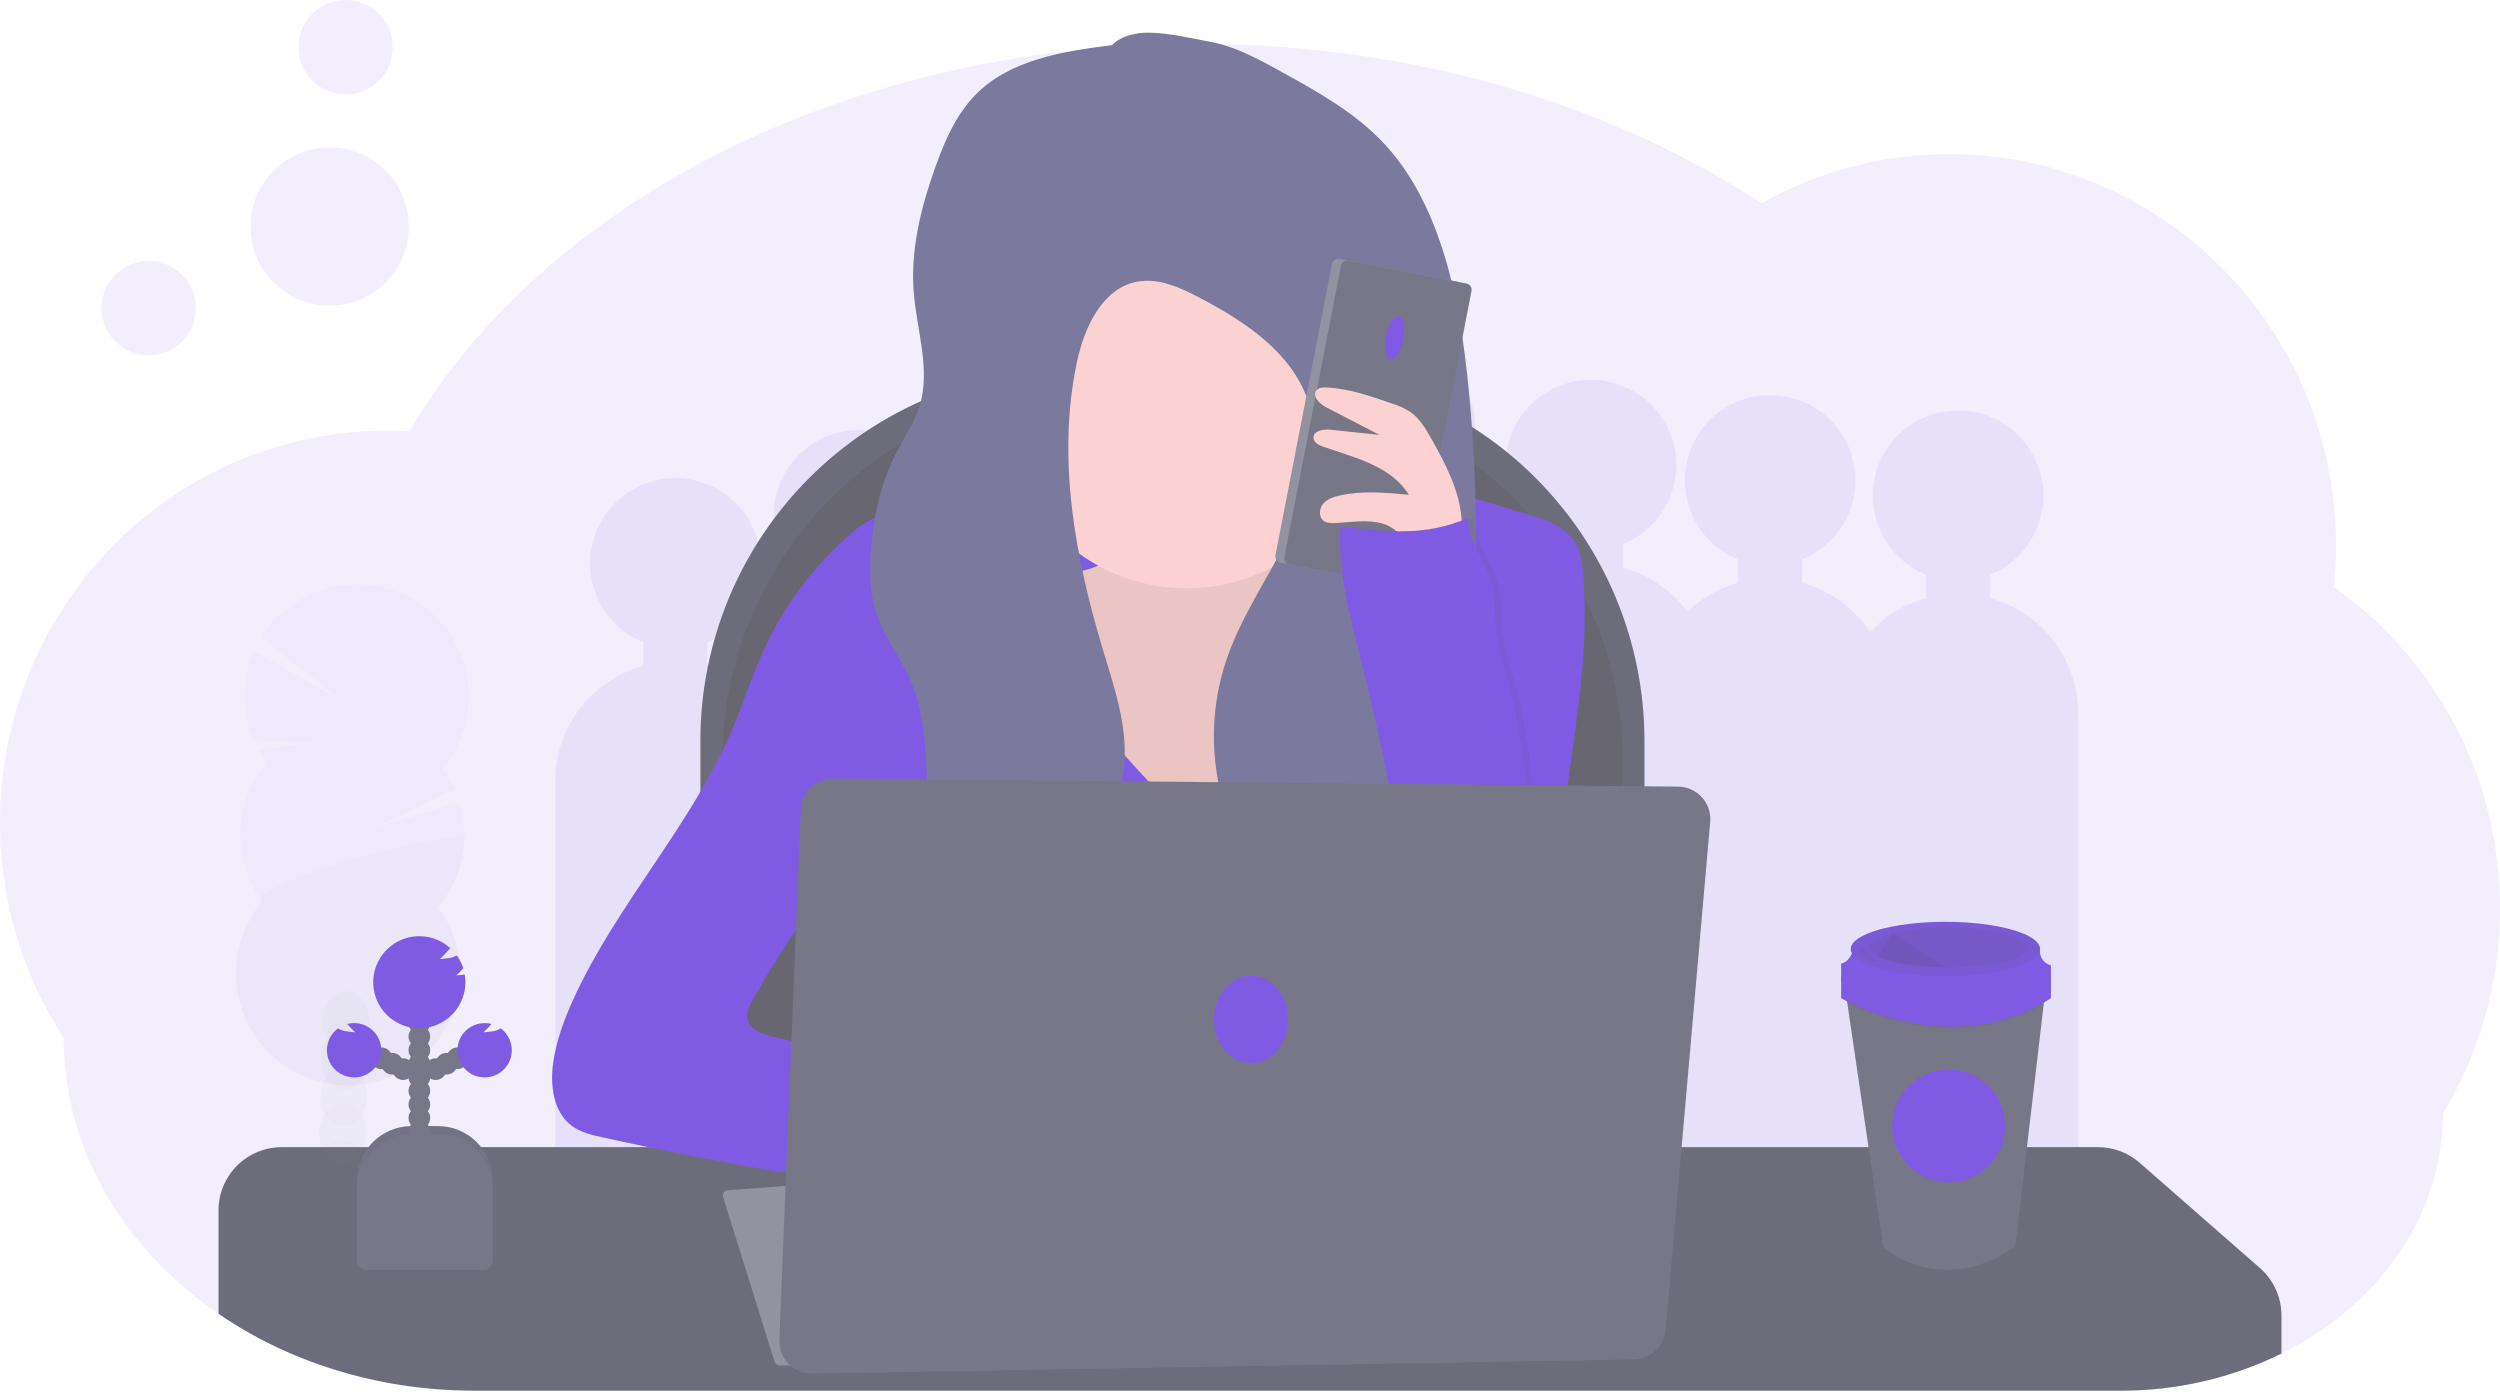 <svg width="500" height="279" viewBox="0 0 500 279" fill="none" xmlns="http://www.w3.org/2000/svg">
<g opacity="0.7">
<g clip-path="url(#clip0)">
<path opacity="0.1" d="M500 181.76C500.027 196.209 496.078 210.388 488.584 222.748C488.584 237.863 481.53 251.563 470.088 261.548C467.224 264.044 464.14 266.277 460.874 268.219C460.743 268.302 460.608 268.381 460.472 268.459C460.228 268.603 459.983 268.748 459.734 268.896L459.502 269.031C458.457 269.621 457.391 270.188 456.303 270.721C446.274 275.647 435.24 278.187 424.065 278.143H94.917C92.295 278.143 89.696 278.038 87.12 277.829C77.966 277.109 68.972 275.028 60.433 271.655C58.766 270.997 57.132 270.29 55.529 269.533C54.766 269.175 54.01 268.807 53.261 268.429C52.793 268.193 52.325 267.949 51.862 267.704C49.051 266.211 46.328 264.558 43.706 262.753C41.311 261.115 39.005 259.349 36.801 257.462C21.928 244.713 12.727 227.07 12.727 207.602C4.391 194.778 -0.031 179.809 0 164.519C0 121.234 34.633 86.145 77.36 86.145C78.671 86.145 79.983 86.184 81.294 86.254C81.482 86.254 81.665 86.254 81.853 86.28C89.056 74.016 98.685 62.748 110.262 52.828C141.836 25.803 187.981 8.767 239.384 8.767C282.575 8.767 322.054 20.795 352.295 40.669C363.754 34.198 376.697 30.806 389.86 30.824C432.579 30.824 467.221 65.913 467.221 109.197C467.214 111.936 467.068 114.673 466.784 117.397C477.081 124.678 485.474 134.327 491.255 145.529C497.036 156.731 500.036 169.157 500 181.76Z" fill="#4816D7"/>
<path opacity="0.1" d="M398.029 119.615V114.93C401.697 113.442 404.733 110.727 406.618 107.249C408.502 103.771 409.118 99.747 408.359 95.866C407.6 91.984 405.515 88.487 402.459 85.973C399.403 83.459 395.567 82.084 391.608 82.084C387.649 82.084 383.814 83.459 380.758 85.973C377.702 88.487 375.616 91.984 374.857 95.866C374.099 99.747 374.714 103.771 376.599 107.249C378.483 110.727 381.52 113.442 385.188 114.93V119.615C380.912 120.802 377.048 123.149 374.025 126.395C370.824 121.597 366.003 118.107 360.441 116.563V111.874C364.109 110.386 367.146 107.671 369.03 104.193C370.915 100.715 371.53 96.691 370.772 92.809C370.013 88.928 367.927 85.431 364.871 82.917C361.815 80.403 357.98 79.028 354.021 79.028C350.062 79.028 346.226 80.403 343.17 82.917C340.114 85.431 338.029 88.928 337.27 92.809C336.511 96.691 337.127 100.715 339.011 104.193C340.896 107.671 343.932 110.386 347.6 111.874V116.558C343.798 117.613 340.314 119.586 337.456 122.304C334.267 118.028 329.745 114.931 324.602 113.502V108.817C328.27 107.33 331.306 104.615 333.191 101.137C335.076 97.659 335.691 93.635 334.933 89.753C334.174 85.872 332.088 82.375 329.032 79.861C325.976 77.346 322.141 75.972 318.182 75.972C314.223 75.972 310.387 77.346 307.331 79.861C304.275 82.375 302.189 85.872 301.431 89.753C300.672 93.635 301.288 97.659 303.172 101.137C305.057 104.615 308.093 107.33 311.761 108.817V113.502C307.386 114.72 303.446 117.151 300.398 120.514C299.039 117.033 296.887 113.917 294.112 111.411C291.338 108.906 288.017 107.081 284.414 106.08V101.395C288.082 99.908 291.119 97.192 293.003 93.715C294.888 90.237 295.503 86.213 294.745 82.331C293.986 78.45 291.9 74.953 288.844 72.438C285.788 69.924 281.953 68.549 277.994 68.549C274.035 68.549 270.199 69.924 267.143 72.438C264.087 74.953 262.001 78.45 261.243 82.331C260.484 86.213 261.1 90.237 262.984 93.715C264.869 97.192 267.905 99.908 271.573 101.395V106.08C266.89 107.383 262.712 110.073 259.59 113.797C256.469 117.52 254.552 122.102 254.091 126.936C251.885 125.407 249.436 124.26 246.849 123.544V118.859C250.517 117.372 253.553 114.656 255.438 111.178C257.322 107.701 257.938 103.676 257.179 99.795C256.42 95.914 254.335 92.416 251.279 89.902C248.223 87.388 244.387 86.013 240.428 86.013C236.469 86.013 232.633 87.388 229.578 89.902C226.522 92.416 224.436 95.914 223.677 99.795C222.918 103.676 223.534 107.701 225.419 111.178C227.303 114.656 230.34 117.372 234.008 118.859V123.544C230.743 124.452 227.707 126.037 225.097 128.196C222.486 130.355 220.361 133.04 218.859 136.074C216.834 134.774 214.624 133.788 212.303 133.149V128.464C215.971 126.977 219.008 124.261 220.892 120.784C222.777 117.306 223.392 113.282 222.634 109.4C221.875 105.519 219.789 102.022 216.733 99.507C213.677 96.993 209.842 95.618 205.883 95.618C201.924 95.618 198.088 96.993 195.032 99.507C191.976 102.022 189.89 105.519 189.132 109.4C188.373 113.282 188.989 117.306 190.873 120.784C192.758 124.261 195.794 126.977 199.462 128.464V133.149C197.273 133.753 195.181 134.667 193.252 135.865C191.739 132.88 189.621 130.243 187.031 128.121C184.442 126 181.438 124.441 178.212 123.544V118.859C181.88 117.372 184.917 114.656 186.801 111.178C188.686 107.701 189.301 103.676 188.543 99.795C187.784 95.914 185.698 92.416 182.642 89.902C179.586 87.388 175.751 86.013 171.792 86.013C167.833 86.013 163.997 87.388 160.941 89.902C157.885 92.416 155.8 95.914 155.041 99.795C154.282 103.676 154.898 107.701 156.782 111.178C158.667 114.656 161.703 117.372 165.371 118.859V123.544C161.899 124.509 158.688 126.24 155.975 128.61C153.261 130.979 151.115 133.927 149.694 137.236C147.25 135.361 144.468 133.974 141.499 133.149V128.464C145.167 126.977 148.203 124.261 150.088 120.784C151.973 117.306 152.588 113.282 151.829 109.4C151.071 105.519 148.985 102.022 145.929 99.507C142.873 96.993 139.037 95.618 135.078 95.618C131.12 95.618 127.284 96.993 124.228 99.507C121.172 102.022 119.086 105.519 118.328 109.4C117.569 113.282 118.184 117.306 120.069 120.784C121.954 124.261 124.99 126.977 128.658 128.464V133.149C123.593 134.551 119.127 137.574 115.945 141.753C112.763 145.932 111.04 151.038 111.04 156.289V264.565H159.091V254.96H181.818V264.565H229.895V254.96H264.423V237.496H294.143V244.918H329.982V247.974H367.57V251.03H415.647V142.754C415.646 137.504 413.923 132.398 410.742 128.218C407.56 124.039 403.094 121.017 398.029 119.615Z" fill="#4816D7"/>
<path d="M214.502 73.785H254.462C264.236 73.784 273.914 75.707 282.944 79.443C291.974 83.179 300.179 88.655 307.09 95.558C314.002 102.462 319.484 110.657 323.224 119.678C326.965 128.698 328.89 138.365 328.89 148.129V248.86H140.079V148.129C140.079 128.411 147.92 109.502 161.877 95.56C175.834 81.618 194.763 73.785 214.502 73.785Z" fill="#2F2E41"/>
<path opacity="0.2" d="M218.873 77.837H250.092C259.866 77.836 269.544 79.758 278.574 83.494C287.604 87.23 295.809 92.706 302.72 99.61C309.631 106.513 315.114 114.709 318.854 123.729C322.594 132.749 324.519 142.417 324.519 152.18V244.804H144.449V152.18C144.449 132.463 152.29 113.554 166.247 99.611C180.205 85.669 199.134 77.837 218.873 77.837Z" fill="black"/>
<path d="M456.293 263.089V270.712C446.265 275.638 435.231 278.179 424.056 278.134H94.917C92.294 278.134 89.695 278.03 87.12 277.82C77.966 277.1 68.971 275.019 60.432 271.646C58.766 270.989 57.131 270.281 55.529 269.525C54.765 269.167 54.009 268.798 53.26 268.42C52.793 268.184 52.325 267.94 51.862 267.695C49.051 266.205 46.328 264.555 43.706 262.753V242.05C43.706 238.703 45.037 235.494 47.406 233.128C49.774 230.761 52.987 229.432 56.337 229.432H419.637C422.693 229.437 425.643 230.55 427.941 232.562L451.98 253.606C453.334 254.789 454.419 256.246 455.163 257.882C455.907 259.517 456.292 261.293 456.293 263.089Z" fill="#2F2E41"/>
<path d="M210.957 98.588C201.426 99.217 191.932 100.235 182.474 101.644C179.786 102.046 177.059 102.491 174.607 103.679C172.701 104.676 170.945 105.933 169.388 107.416C162.367 113.699 156.714 121.357 152.78 129.914C150.345 135.219 148.597 140.829 146.302 146.177C138.134 165.278 123.317 180.9 114.694 199.8C112.828 203.891 111.254 208.161 110.629 212.61C109.982 217.211 110.717 222.582 114.502 225.271C116.25 226.507 118.374 227.017 120.454 227.454C146.644 233.248 173.138 237.569 199.812 240.399C196.923 237.614 195.957 233.296 196.337 229.305C196.718 225.315 198.287 221.543 199.834 217.845C184.738 214.518 169.679 211.025 154.659 207.366C152.417 206.821 149.725 205.794 149.449 203.507C149.309 202.341 149.886 201.219 150.454 200.193C156.861 188.605 164.542 177.769 173.357 167.885C173.357 180.136 172.749 193.971 172.749 206.227H314.401C312.698 199.234 311.696 192.09 311.412 184.899C310.752 161.427 318.663 138.135 316.608 114.712C316.416 112.55 316.119 110.324 314.987 108.473C313.033 105.277 309.135 103.954 305.551 102.862C291.809 98.689 277.78 94.467 263.418 94.794C259.148 94.894 254.895 95.392 250.651 95.894C237.718 97.418 223.951 97.728 210.957 98.588Z" fill="#4816D7"/>
<path d="M144.615 239.395L154.93 272.371C154.996 272.58 155.127 272.763 155.304 272.892C155.48 273.022 155.694 273.092 155.913 273.092H200.175L189.685 234.671L145.516 238.063C145.362 238.076 145.213 238.123 145.079 238.201C144.946 238.279 144.832 238.386 144.746 238.514C144.659 238.641 144.603 238.787 144.58 238.939C144.558 239.092 144.57 239.248 144.615 239.395Z" fill="#656478"/>
<path d="M220.28 112.769C218.357 113.873 216.114 114.271 213.929 114.65L199.825 117.095C197.08 117.571 194.191 118.113 192.076 119.924C187.749 123.622 188.684 130.429 189.995 135.965L192.618 147.072C194.593 155.42 196.613 163.868 200.664 171.43C207.74 184.628 220.721 194.133 234.995 198.713C240.096 200.35 245.485 201.415 250.808 200.83C261.237 199.686 270.157 192.26 275.655 183.331C281.154 174.403 283.772 164.047 286.171 153.839C288.474 144.068 290.664 134.158 290.516 124.116C290.472 120.99 290.157 117.724 288.488 115.074C284.829 109.254 276.538 108.817 269.742 109.891C268.684 110.062 267.587 110.245 266.569 109.926C263.509 108.975 263.44 104.779 262.128 101.867C259.65 96.374 252.299 95.401 246.289 95.898C240.28 96.396 230.922 97.038 225.686 100.439C220.651 103.692 226.184 109.368 220.28 112.769Z" fill="#FBBEBE"/>
<path opacity="0.1" d="M220.28 112.769C218.357 113.873 216.114 114.271 213.929 114.65L199.825 117.095C197.08 117.571 194.191 118.113 192.076 119.924C187.749 123.622 188.684 130.429 189.995 135.965L192.618 147.072C194.593 155.42 196.613 163.868 200.664 171.43C207.74 184.628 220.721 194.133 234.995 198.713C240.096 200.35 245.485 201.415 250.808 200.83C261.237 199.686 270.157 192.26 275.655 183.331C281.154 174.403 283.772 164.047 286.171 153.839C288.474 144.068 290.664 134.158 290.516 124.116C290.472 120.99 290.157 117.724 288.488 115.074C284.829 109.254 276.538 108.817 269.742 109.891C268.684 110.062 267.587 110.245 266.569 109.926C263.509 108.975 263.44 104.779 262.128 101.867C259.65 96.374 252.299 95.401 246.289 95.898C240.28 96.396 230.922 97.038 225.686 100.439C220.651 103.692 226.184 109.368 220.28 112.769Z" fill="black"/>
<path d="M208.605 125.282C210.738 129.752 212.338 134.494 214.917 138.724C216.966 142.086 219.593 145.051 222.207 147.998C228.977 155.647 235.834 163.357 244.213 169.181C247.683 151.376 256.064 134.893 268.413 121.592C272.023 117.72 276.542 113.904 281.84 114.048C285.126 114.14 288.16 115.768 290.896 117.58C293.955 119.601 296.848 121.946 299.047 124.858C302.521 129.495 304.021 135.367 304.291 141.152C304.562 146.937 303.662 152.709 302.771 158.428L298.181 187.99C297.915 189.701 297.543 191.592 296.145 192.618C295.35 193.121 294.455 193.442 293.522 193.561C276.84 196.805 259.646 194.7 242.648 194.535C223.854 194.356 204.541 196.495 186.739 190.522C185.808 190.208 184.842 189.845 184.213 189.099C183.799 188.536 183.502 187.896 183.339 187.217C179.191 173.805 182.517 159.393 184.978 145.575C186.926 134.624 188.313 123.581 189.134 112.489C189.208 111.489 200.205 113.699 201.433 114.406C204.777 116.384 206.997 121.911 208.605 125.282Z" fill="#4816D7"/>
<g opacity="0.2">
<path opacity="0.2" d="M72.932 234.361C72.932 234.562 72.91 234.758 72.889 234.951C71.222 234.293 69.587 233.585 67.985 232.829C67.129 232.716 66.332 232.328 65.716 231.724C65.249 231.488 64.781 231.244 64.318 230.999C64.423 230.78 64.541 230.567 64.672 230.362C65.572 228.938 66.94 228.048 68.448 228.096C69.956 228.144 71.263 229.118 72.071 230.589C72.69 231.747 72.987 233.049 72.932 234.361Z" fill="#3F3D56"/>
<path opacity="0.2" d="M73.168 226.886C73.139 228.196 72.76 229.474 72.071 230.589C71.171 232.008 69.803 232.898 68.295 232.85L67.985 232.828C67.129 232.716 66.332 232.328 65.716 231.724C65.299 231.328 64.946 230.868 64.672 230.362C64.069 229.199 63.774 227.902 63.815 226.594C63.856 225.285 64.233 224.009 64.908 222.887C65.808 221.464 67.176 220.573 68.684 220.621C70.192 220.669 71.499 221.643 72.307 223.114C72.926 224.272 73.223 225.575 73.168 226.886Z" fill="#3F3D56"/>
<path opacity="0.2" d="M73.405 219.423C73.511 216.047 71.505 213.243 68.924 213.162C66.342 213.08 64.163 215.752 64.056 219.128C63.949 222.505 65.956 225.308 68.537 225.389C71.118 225.471 73.298 222.8 73.405 219.423Z" fill="#3F3D56"/>
<path opacity="0.2" d="M73.643 211.949C73.749 208.572 71.743 205.769 69.162 205.687C66.58 205.606 64.401 208.277 64.294 211.654C64.187 215.03 66.194 217.833 68.775 217.915C71.357 217.996 73.536 215.325 73.643 211.949Z" fill="#3F3D56"/>
<path opacity="0.2" d="M73.877 204.474C73.984 201.097 71.978 198.294 69.396 198.213C66.814 198.131 64.635 200.802 64.528 204.179C64.422 207.555 66.428 210.359 69.009 210.44C71.591 210.522 73.77 207.85 73.877 204.474Z" fill="#3F3D56"/>
<path opacity="0.2" d="M53.32 152.613C52.704 151.78 52.149 150.905 51.659 149.993L64.01 148.364L50.697 148.05C49.511 145.239 48.911 142.215 48.934 139.164C48.958 136.114 49.603 133.1 50.833 130.307L68.368 140.104L52.306 127.513C53.926 124.895 56.069 122.639 58.602 120.885C61.134 119.132 64.001 117.919 67.024 117.322C70.046 116.726 73.16 116.758 76.17 117.417C79.179 118.077 82.02 119.349 84.516 121.154C87.011 122.96 89.107 125.26 90.673 127.911C92.238 130.562 93.24 133.506 93.615 136.561C93.99 139.616 93.73 142.716 92.852 145.666C91.974 148.616 90.497 151.354 88.512 153.708C89.468 155.004 90.282 156.399 90.938 157.869L74.736 165.658L91.925 160.493C93.008 164.06 93.184 167.84 92.436 171.492C91.688 175.143 90.04 178.551 87.642 181.406C90.139 184.789 91.632 188.806 91.95 192.996C92.268 197.187 91.399 201.383 89.443 205.103C87.486 208.824 84.52 211.919 80.885 214.035C77.25 216.151 73.092 217.202 68.887 217.068C64.681 216.934 60.599 215.62 57.106 213.277C53.614 210.934 50.852 207.656 49.136 203.819C47.421 199.981 46.822 195.738 47.407 191.576C47.992 187.414 49.738 183.501 52.446 180.284C49.464 176.242 47.929 171.316 48.088 166.297C48.246 161.279 50.089 156.459 53.32 152.613Z" fill="#4816D7"/>
<path opacity="0.1" d="M92.876 167.706C92.722 172.728 90.874 177.552 87.631 181.393C90.131 184.775 91.627 188.791 91.949 192.983C92.27 197.174 91.404 201.371 89.449 205.094C87.494 208.816 84.529 211.914 80.894 214.032C77.259 216.15 73.101 217.203 68.895 217.071C64.689 216.938 60.605 215.625 57.111 213.282C53.617 210.94 50.853 207.661 49.137 203.823C47.421 199.985 46.822 195.741 47.407 191.579C47.992 187.416 49.739 183.502 52.447 180.284C49.55 176.381 92.954 165.195 92.876 167.706Z" fill="black"/>
</g>
<path opacity="0.1" d="M29.729 71.082C34.95 71.082 39.182 66.854 39.182 61.639C39.182 56.423 34.95 52.195 29.729 52.195C24.508 52.195 20.275 56.423 20.275 61.639C20.275 66.854 24.508 71.082 29.729 71.082Z" fill="#4816D7"/>
<path opacity="0.1" d="M69.13 18.887C74.351 18.887 78.584 14.659 78.584 9.444C78.584 4.228 74.351 0 69.13 0C63.909 0 59.676 4.228 59.676 9.444C59.676 14.659 63.909 18.887 69.13 18.887Z" fill="#4816D7"/>
<path opacity="0.1" d="M65.927 61.128C74.677 61.128 81.77 54.042 81.77 45.301C81.77 36.56 74.677 29.475 65.927 29.475C57.177 29.475 50.083 36.56 50.083 45.301C50.083 54.042 57.177 61.128 65.927 61.128Z" fill="#4816D7"/>
<path d="M237.325 117.663C257.601 117.663 274.038 101.243 274.038 80.989C274.038 60.734 257.601 44.315 237.325 44.315C217.049 44.315 200.612 60.734 200.612 80.989C200.612 101.243 217.049 117.663 237.325 117.663Z" fill="#FBBEBE"/>
<path d="M222.412 9.024C212.618 10.264 202.045 11.902 195.122 18.931C191.25 22.86 188.981 28.099 187.115 33.286C184.222 41.363 182.067 49.877 182.744 58.447C183.347 66.114 186.188 73.955 183.889 81.299C182.832 84.678 180.756 87.629 179.143 90.777C176.153 96.623 174.746 103.177 174.23 109.721C173.872 114.222 173.942 118.855 175.424 123.12C177.001 127.661 180.078 131.525 182.028 135.917C184.912 142.405 185.201 149.705 185.424 156.799C185.646 163.894 185.834 170.941 186 178.009C186.105 182.454 186.114 187.213 183.653 190.92C192.74 187.283 201.953 183.572 209.729 177.634C217.504 171.696 223.798 163.134 224.803 153.407C225.616 145.522 222.95 137.751 220.651 130.163C214.969 111.389 211.298 91.375 215.432 72.204C216.923 65.302 220.546 57.596 227.5 56.325C231.743 55.553 235.979 57.487 239.803 59.486C248.841 64.21 258.16 70.323 261.525 79.941C264.584 88.638 262.01 98.326 258.028 106.63C254.047 114.934 248.627 122.57 245.533 131.25C240.782 144.566 242.119 160.157 250.013 171.888C257.906 183.62 272.491 190.837 286.516 188.942C285.419 184.209 281.98 180.384 280.135 175.887C276.783 167.719 279.042 158.323 282.648 150.264C286.254 142.204 291.175 134.69 293.431 126.133C295.021 120.108 295.214 113.812 295.205 107.582C295.205 97.776 294.72 87.966 293.776 78.203C292.832 68.441 291.39 58.556 288.278 49.165C285.778 41.634 282.137 34.351 276.691 28.575C270.896 22.424 263.352 18.254 255.944 14.168C251.512 11.731 246.984 9.265 242.01 8.352C238.077 7.632 233.942 6.606 229.93 6.54C227.202 6.501 224.335 7.09 222.412 9.024Z" fill="#434175"/>
<path d="M291.512 56.36L267.892 51.782C267.205 51.649 266.54 52.097 266.407 52.784L255.09 111.048C254.957 111.735 255.406 112.399 256.093 112.532L279.713 117.11C280.4 117.243 281.065 116.795 281.199 116.108L292.515 57.844C292.648 57.157 292.199 56.493 291.512 56.36Z" fill="#656478"/>
<path d="M293.298 56.706L269.678 52.128C268.991 51.995 268.326 52.443 268.192 53.13L256.876 111.394C256.742 112.081 257.191 112.745 257.879 112.879L281.498 117.456C282.186 117.59 282.851 117.141 282.984 116.455L294.301 58.19C294.434 57.504 293.985 56.839 293.298 56.706Z" fill="#3F3D56"/>
<path d="M280.684 67.915C281.146 65.535 280.723 63.453 279.74 63.262C278.757 63.071 277.585 64.845 277.123 67.224C276.661 69.603 277.083 71.686 278.067 71.877C279.05 72.067 280.222 70.293 280.684 67.915Z" fill="#4816D7"/>
<path d="M286.276 87.756C285.122 85.717 283.89 83.608 281.945 82.303C280.827 81.618 279.625 81.079 278.37 80.701C274.135 79.221 269.83 77.727 265.35 77.492C264.62 77.457 263.785 77.492 263.309 78.05C262.33 79.199 263.881 80.762 265.223 81.456L275.896 86.979L266.058 85.94C264.629 85.787 262.592 86.175 262.697 87.608C262.767 88.546 263.798 89.057 264.69 89.354C271.005 91.537 278.304 93.248 281.761 98.959C277.155 98.522 272.448 98.086 267.933 99.099C266.696 99.378 265.415 99.811 264.607 100.784C263.798 101.758 263.706 103.404 264.725 104.176C265.354 104.644 266.202 104.657 266.989 104.613C270.192 104.46 273.479 103.823 276.556 104.735C279.633 105.648 282.365 108.87 281.303 111.891C284.03 112.136 287.255 111.891 289.777 110.717C292.557 109.407 292.491 106.944 292.321 103.976C291.958 98.16 289.069 92.733 286.276 87.756Z" fill="#FBBEBE"/>
<path opacity="0.1" d="M283.518 182.93C281.072 165.749 277.717 148.709 273.466 131.883C271.28 123.151 268.798 114.271 269.423 105.285C278.452 106.434 286.543 107.285 294.864 103.6C295 108.32 298.426 112.332 299.672 116.894C300.507 119.951 300.192 123.186 300.52 126.334C300.848 129.482 301.831 132.533 302.674 135.594C306.86 150.76 307.847 166.629 305.572 182.196C297.849 183.113 291.223 184.122 283.518 182.93Z" fill="black"/>
<path d="M282.207 182.93C279.761 165.749 276.406 148.709 272.155 131.883C269.969 123.151 267.487 114.271 268.112 105.285C277.141 106.434 285.231 107.285 293.553 103.6C293.689 108.32 297.115 112.332 298.361 116.894C299.196 119.951 298.881 123.186 299.209 126.334C299.537 129.482 300.52 132.533 301.363 135.594C305.549 150.76 306.536 166.629 304.261 182.196C296.538 183.113 289.912 184.122 282.207 182.93Z" fill="#4816D7"/>
<path d="M155.87 267.971L160.149 161.934C160.217 160.249 160.939 158.656 162.163 157.494C163.387 156.331 165.016 155.691 166.704 155.708L335.638 157.324C336.533 157.333 337.417 157.527 338.233 157.893C339.05 158.26 339.782 158.791 340.383 159.454C340.984 160.116 341.442 160.896 341.727 161.743C342.012 162.591 342.119 163.488 342.041 164.379L333.116 265.962C332.976 267.56 332.249 269.049 331.074 270.142C329.9 271.235 328.362 271.855 326.757 271.882L162.474 274.72C161.589 274.735 160.711 274.57 159.893 274.234C159.075 273.898 158.334 273.399 157.716 272.767C157.097 272.135 156.615 271.384 156.297 270.559C155.98 269.734 155.834 268.853 155.87 267.971Z" fill="#3F3D56"/>
<path d="M250.218 212.623C254.322 212.623 257.648 208.713 257.648 203.891C257.648 199.068 254.322 195.159 250.218 195.159C246.115 195.159 242.788 199.068 242.788 203.891C242.788 208.713 246.115 212.623 250.218 212.623Z" fill="#4816D7"/>
<path d="M409.091 197.892L408.741 200.887L403.059 249.288C388.247 259.605 376.726 249.69 376.626 249.288L369.467 200.66L369.06 197.892H409.091Z" fill="#3F3D56"/>
<path opacity="0.1" d="M409.091 197.892L408.741 200.887C392.054 210.58 374.252 203.035 369.467 200.66L369.06 197.892H409.091Z" fill="black"/>
<path d="M368.226 195.264V199.63C368.226 199.63 390.297 212.448 410.184 199.63V195.264H368.226Z" fill="#4816D7"/>
<path d="M370.791 189.496C370.791 189.496 370.149 192.443 368.226 192.701V196.416H410.184V193.085C410.184 193.085 407.618 192.443 407.998 189.496H370.791Z" fill="#4816D7"/>
<path d="M389.078 195.264C399.53 195.264 408.003 192.824 408.003 189.815C408.003 186.806 399.53 184.366 389.078 184.366C378.626 184.366 370.153 186.806 370.153 189.815C370.153 192.824 378.626 195.264 389.078 195.264Z" fill="#4816D7"/>
<path opacity="0.1" d="M389.078 195.264C399.53 195.264 408.003 192.824 408.003 189.815C408.003 186.806 399.53 184.366 389.078 184.366C378.626 184.366 370.153 186.806 370.153 189.815C370.153 192.824 378.626 195.264 389.078 195.264Z" fill="black"/>
<path opacity="0.1" d="M405.691 189.496C405.691 191.679 398.514 193.469 389.655 193.469H389.183C383.234 193.426 378.095 192.596 375.472 191.356C374.288 190.797 373.615 190.164 373.615 189.496C373.615 188.387 375.45 187.383 378.422 186.663C382.115 185.856 385.888 185.474 389.668 185.523C398.514 185.523 405.691 187.3 405.691 189.496Z" fill="black"/>
<path opacity="0.1" d="M389.183 193.469C383.234 193.426 378.095 192.596 375.472 191.356L378.409 186.645L389.183 193.469Z" fill="black"/>
<path opacity="0.1" d="M372.421 189.802C372.194 189.754 371.893 189.833 371.849 190.06C371.843 190.175 371.874 190.29 371.936 190.387C372.437 191.178 373.165 191.801 374.025 192.173C374.172 192.255 374.334 192.307 374.502 192.326C374.589 192.336 374.677 192.32 374.755 192.279C374.833 192.239 374.897 192.176 374.939 192.098C374.963 192.033 374.973 191.962 374.967 191.892C374.962 191.822 374.942 191.754 374.908 191.692C374.775 191.456 374.589 191.253 374.366 191.099C373.781 190.64 373.182 189.929 372.421 189.802Z" fill="black"/>
<path d="M389.716 236.47C395.951 236.47 401.005 231.421 401.005 225.192C401.005 218.964 395.951 213.915 389.716 213.915C383.481 213.915 378.427 218.964 378.427 225.192C378.427 231.421 383.481 236.47 389.716 236.47Z" fill="#4816D7"/>
<path d="M82.312 225.219H87.605C90.503 225.219 93.282 226.369 95.331 228.416C97.38 230.462 98.531 233.239 98.531 236.134V252.353H71.385V236.134C71.385 233.239 72.537 230.462 74.586 228.416C76.635 226.369 79.414 225.219 82.312 225.219Z" fill="#3F3D56"/>
<path opacity="0.1" d="M82.312 225.219H87.605C90.503 225.219 93.282 226.369 95.331 228.416C97.38 230.462 98.531 233.239 98.531 236.134V252.353H71.385V236.134C71.385 233.239 72.537 230.462 74.586 228.416C76.635 226.369 79.414 225.219 82.312 225.219Z" fill="black"/>
<path d="M83.872 231.187C85.072 231.187 86.044 230.215 86.044 229.017C86.044 227.819 85.072 226.847 83.872 226.847C82.672 226.847 81.7 227.819 81.7 229.017C81.7 230.215 82.672 231.187 83.872 231.187Z" fill="#3F3D56"/>
<path d="M83.872 228.476C85.072 228.476 86.044 227.504 86.044 226.306C86.044 225.107 85.072 224.136 83.872 224.136C82.672 224.136 81.7 225.107 81.7 226.306C81.7 227.504 82.672 228.476 83.872 228.476Z" fill="#3F3D56"/>
<path d="M83.872 225.76C85.072 225.76 86.044 224.789 86.044 223.59C86.044 222.392 85.072 221.42 83.872 221.42C82.672 221.42 81.7 222.392 81.7 223.59C81.7 224.789 82.672 225.76 83.872 225.76Z" fill="#3F3D56"/>
<path d="M83.872 223.049C85.072 223.049 86.044 222.077 86.044 220.879C86.044 219.681 85.072 218.709 83.872 218.709C82.672 218.709 81.7 219.681 81.7 220.879C81.7 222.077 82.672 223.049 83.872 223.049Z" fill="#3F3D56"/>
<path d="M83.872 220.338C85.072 220.338 86.044 219.366 86.044 218.168C86.044 216.969 85.072 215.998 83.872 215.998C82.672 215.998 81.7 216.969 81.7 218.168C81.7 219.366 82.672 220.338 83.872 220.338Z" fill="#3F3D56"/>
<path d="M83.872 217.626C85.072 217.626 86.044 216.655 86.044 215.456C86.044 214.258 85.072 213.286 83.872 213.286C82.672 213.286 81.7 214.258 81.7 215.456C81.7 216.655 82.672 217.626 83.872 217.626Z" fill="#3F3D56"/>
<path d="M83.872 214.915C85.072 214.915 86.044 213.943 86.044 212.745C86.044 211.547 85.072 210.575 83.872 210.575C82.672 210.575 81.7 211.547 81.7 212.745C81.7 213.943 82.672 214.915 83.872 214.915Z" fill="#3F3D56"/>
<path d="M87.133 215.998C88.332 215.998 89.305 215.026 89.305 213.828C89.305 212.629 88.332 211.658 87.133 211.658C85.933 211.658 84.96 212.629 84.96 213.828C84.96 215.026 85.933 215.998 87.133 215.998Z" fill="#3F3D56"/>
<path d="M89.305 214.915C90.505 214.915 91.478 213.943 91.478 212.745C91.478 211.547 90.505 210.575 89.305 210.575C88.106 210.575 87.133 211.547 87.133 212.745C87.133 213.943 88.106 214.915 89.305 214.915Z" fill="#3F3D56"/>
<path d="M91.477 213.828C92.677 213.828 93.649 212.856 93.649 211.658C93.649 210.46 92.677 209.488 91.477 209.488C90.278 209.488 89.305 210.46 89.305 211.658C89.305 212.856 90.278 213.828 91.477 213.828Z" fill="#3F3D56"/>
<path d="M83.872 212.204C85.072 212.204 86.044 211.232 86.044 210.034C86.044 208.836 85.072 207.864 83.872 207.864C82.672 207.864 81.7 208.836 81.7 210.034C81.7 211.232 82.672 212.204 83.872 212.204Z" fill="#3F3D56"/>
<path d="M83.872 209.492C85.072 209.492 86.044 208.521 86.044 207.323C86.044 206.124 85.072 205.153 83.872 205.153C82.672 205.153 81.7 206.124 81.7 207.323C81.7 208.521 82.672 209.492 83.872 209.492Z" fill="#3F3D56"/>
<path d="M83.872 206.777C85.072 206.777 86.044 205.805 86.044 204.607C86.044 203.409 85.072 202.437 83.872 202.437C82.672 202.437 81.7 203.409 81.7 204.607C81.7 205.805 82.672 206.777 83.872 206.777Z" fill="#3F3D56"/>
<path d="M83.872 204.066C85.072 204.066 86.044 203.094 86.044 201.896C86.044 200.697 85.072 199.726 83.872 199.726C82.672 199.726 81.7 200.697 81.7 201.896C81.7 203.094 82.672 204.066 83.872 204.066Z" fill="#3F3D56"/>
<path d="M92.876 194.901C92.338 194.98 91.796 195.037 91.254 195.072C91.76 194.63 92.229 194.148 92.657 193.631C92.355 192.72 91.912 191.861 91.346 191.085C90.808 191.388 90.212 191.575 89.598 191.636C89.06 191.714 88.518 191.771 87.976 191.81C88.689 191.23 89.353 190.356 90.052 189.627C88.436 188.163 86.353 187.32 84.172 187.246C81.992 187.172 79.856 187.874 78.145 189.225C76.433 190.576 75.257 192.49 74.825 194.626C74.394 196.762 74.734 198.982 75.787 200.891C76.84 202.8 78.536 204.274 80.574 205.051C82.612 205.828 84.86 205.858 86.918 205.135C88.976 204.412 90.711 202.984 91.814 201.104C92.917 199.223 93.316 197.013 92.941 194.866L92.876 194.901Z" fill="#4816D7"/>
<path d="M100.136 205.681C99.581 206.021 98.956 206.228 98.309 206.288C97.771 206.366 97.229 206.427 96.687 206.462C97.263 205.946 97.801 205.389 98.296 204.795C96.986 204.454 95.596 204.613 94.398 205.241C93.199 205.869 92.278 206.921 91.815 208.192C91.352 209.462 91.38 210.859 91.893 212.11C92.406 213.361 93.368 214.376 94.591 214.956C95.813 215.536 97.209 215.64 98.504 215.247C99.799 214.854 100.9 213.993 101.594 212.832C102.287 211.671 102.522 210.293 102.252 208.968C101.982 207.643 101.228 206.466 100.136 205.668V205.681Z" fill="#4816D7"/>
<path d="M80.616 215.998C81.816 215.998 82.788 215.026 82.788 213.828C82.788 212.629 81.816 211.658 80.616 211.658C79.417 211.658 78.444 212.629 78.444 213.828C78.444 215.026 79.417 215.998 80.616 215.998Z" fill="#3F3D56"/>
<path d="M78.444 214.915C79.644 214.915 80.617 213.943 80.617 212.745C80.617 211.547 79.644 210.575 78.444 210.575C77.245 210.575 76.272 211.547 76.272 212.745C76.272 213.943 77.245 214.915 78.444 214.915Z" fill="#3F3D56"/>
<path d="M76.272 213.828C77.472 213.828 78.444 212.856 78.444 211.658C78.444 210.46 77.472 209.488 76.272 209.488C75.072 209.488 74.1 210.46 74.1 211.658C74.1 212.856 75.072 213.828 76.272 213.828Z" fill="#3F3D56"/>
<path d="M67.614 205.681C68.168 206.021 68.793 206.229 69.441 206.288C69.978 206.366 70.52 206.427 71.062 206.462C70.485 205.947 69.947 205.39 69.454 204.795C70.763 204.454 72.153 204.613 73.352 205.241C74.55 205.869 75.471 206.921 75.934 208.192C76.397 209.462 76.37 210.859 75.856 212.11C75.343 213.361 74.381 214.376 73.159 214.956C71.936 215.536 70.541 215.64 69.246 215.247C67.951 214.854 66.849 213.993 66.156 212.832C65.463 211.671 65.228 210.293 65.497 208.968C65.767 207.643 66.522 206.466 67.614 205.668V205.681Z" fill="#4816D7"/>
<path d="M82.312 226.847H87.605C90.503 226.847 93.282 227.997 95.331 230.044C97.38 232.091 98.531 234.867 98.531 237.762V252.113C98.531 252.604 98.336 253.075 97.989 253.422C97.641 253.769 97.17 253.964 96.678 253.964H73.239C72.747 253.964 72.276 253.769 71.928 253.422C71.581 253.075 71.385 252.604 71.385 252.113V237.762C71.385 234.867 72.537 232.091 74.586 230.044C76.635 227.997 79.414 226.847 82.312 226.847Z" fill="#3F3D56"/>
<g opacity="0.1">
<path opacity="0.1" d="M93.042 195.495C92.822 195.73 92.588 195.951 92.342 196.159C92.591 196.159 92.836 196.119 93.085 196.093C93.094 195.892 93.063 195.692 93.042 195.495Z" fill="black"/>
<path opacity="0.1" d="M89.082 192.902C89.628 192.867 90.166 192.81 90.708 192.732C91.194 192.67 91.669 192.541 92.119 192.347C91.899 191.91 91.645 191.491 91.359 191.094C91.087 191.26 90.793 191.385 90.485 191.465C90.056 191.981 89.587 192.461 89.082 192.902Z" fill="black"/>
<path opacity="0.1" d="M75.73 197.56C75.727 195.905 76.17 194.28 77.014 192.855C77.858 191.43 79.071 190.26 80.525 189.466C81.979 188.672 83.621 188.285 85.277 188.345C86.933 188.405 88.542 188.91 89.934 189.806L90.074 189.658C89.165 188.85 88.105 188.23 86.955 187.833C85.805 187.436 84.588 187.27 83.374 187.346C82.159 187.421 80.972 187.735 79.879 188.271C78.787 188.807 77.812 189.553 77.01 190.467C76.208 191.381 75.595 192.444 75.206 193.596C74.817 194.748 74.66 195.965 74.744 197.177C74.828 198.39 75.152 199.574 75.696 200.661C76.24 201.748 76.995 202.717 77.915 203.511C76.502 201.85 75.727 199.74 75.73 197.56Z" fill="black"/>
</g>
<g opacity="0.1">
<path opacity="0.1" d="M96.687 207.545C97.229 207.51 97.771 207.454 98.309 207.375C98.957 207.314 99.582 207.105 100.136 206.764C100.749 207.215 101.261 207.791 101.638 208.453C102.014 209.115 102.247 209.848 102.321 210.606C102.342 210.416 102.352 210.225 102.352 210.034C102.356 209.186 102.16 208.349 101.78 207.59C101.401 206.832 100.848 206.173 100.166 205.668C99.612 206.008 98.987 206.215 98.339 206.275L97.902 206.332C97.529 206.767 97.123 207.173 96.687 207.545Z" fill="black"/>
<path opacity="0.1" d="M96.906 205.694C97.087 205.696 97.268 205.709 97.448 205.733C97.732 205.432 98.011 205.109 98.296 204.795C97.492 204.58 96.65 204.554 95.834 204.716C95.019 204.879 94.252 205.227 93.593 205.734C92.933 206.241 92.4 206.892 92.033 207.637C91.666 208.383 91.476 209.203 91.477 210.034C91.477 210.217 91.477 210.396 91.504 210.575C91.638 209.237 92.265 207.997 93.263 207.095C94.261 206.193 95.56 205.694 96.906 205.694Z" fill="black"/>
</g>
<g opacity="0.1">
<path opacity="0.1" d="M71.062 207.545C70.52 207.51 69.978 207.454 69.441 207.375C68.793 207.315 68.167 207.106 67.614 206.764C67 207.215 66.488 207.791 66.112 208.453C65.735 209.115 65.502 209.848 65.428 210.606C65.407 210.416 65.397 210.225 65.398 210.034C65.394 209.186 65.589 208.349 65.969 207.59C66.349 206.832 66.901 206.173 67.583 205.668C68.137 206.008 68.762 206.216 69.41 206.275L69.847 206.332C70.218 206.769 70.624 207.175 71.062 207.545Z" fill="black"/>
<path opacity="0.1" d="M70.843 205.694C70.66 205.696 70.478 205.709 70.297 205.733C70.017 205.432 69.737 205.109 69.453 204.795C70.257 204.58 71.099 204.554 71.915 204.716C72.73 204.879 73.497 205.227 74.156 205.734C74.816 206.241 75.349 206.892 75.716 207.637C76.083 208.383 76.273 209.203 76.272 210.034C76.272 210.217 76.272 210.396 76.245 210.575C76.111 209.237 75.484 207.997 74.486 207.095C73.487 206.193 72.189 205.694 70.843 205.694Z" fill="black"/>
</g>
</g>
</g>
<defs>
<clipPath id="clip0">
<rect width="500" height="278.112" fill="white"/>
</clipPath>
</defs>
</svg>

